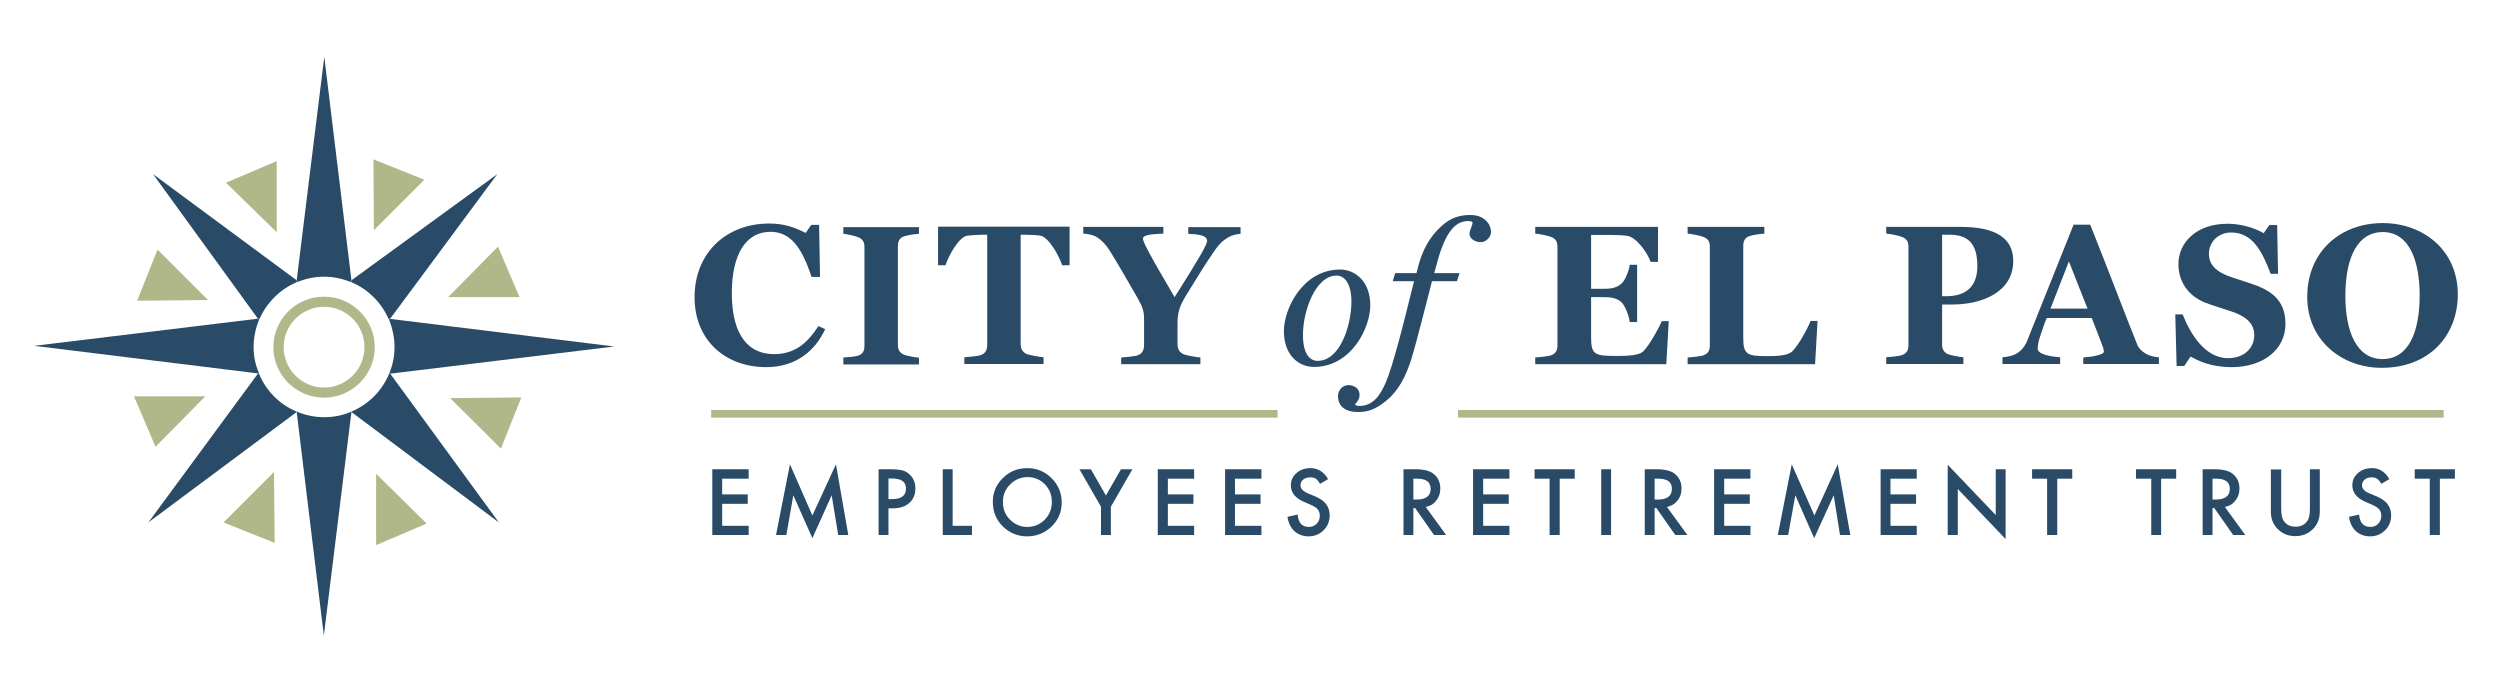 <?xml version="1.0" encoding="utf-8"?>
<!-- Generator: Adobe Illustrator 21.1.0, SVG Export Plug-In . SVG Version: 6.00 Build 0)  -->
<svg version="1.1" id="Layer_1" xmlns="http://www.w3.org/2000/svg" xmlns:xlink="http://www.w3.org/1999/xlink" x="0px" y="0px"
	 viewBox="0 0 1114 301.8" style="enable-background:new 0 0 1114 301.8;" xml:space="preserve">
<style type="text/css">
	.st0{clip-path:url(#SVGID_2_);}
	.st1{clip-path:url(#SVGID_4_);fill:url(#);}
	.st2{fill:#294B67;}
	.st3{fill:#B0B788;}
	.st4{fill:#736F33;}
</style>
<path class="st2" d="M341.4,163.6c-17.8,0-31.9-11.6-31.9-31.2c0-19.5,13.9-32.8,33.3-32.8c7.1,0,12.1,2.1,16.2,4.2l2.5-3.6h3.5
	l0.4,23.2h-3.8c-4.4-13.7-9.7-20.1-18.3-20.1c-11,0-17.2,10.1-17.2,27.4c0,19,7.7,27.1,18.7,27.1c9.3,0,14.8-4.7,19.9-12.5l3,1.4
	C363.4,155.9,355.1,163.6,341.4,163.6"/>
<path class="st2" d="M375.8,162.3v-3c1.6-0.1,5.4-0.4,6.6-0.8c2.2-0.8,2.8-2.4,2.8-4.4v-44c0-2-0.6-3.5-2.8-4.4
	c-1.5-0.6-4.9-1.4-6.6-1.5v-3h33.7v3c-1.6,0.1-4.9,0.5-6.6,1.1c-2.2,0.7-2.8,2.4-2.8,4.4v44c0,2,0.7,3.5,2.8,4.4
	c1.1,0.4,4.9,1.2,6.6,1.3v3H375.8z"/>
<path class="st2" d="M473.3,118.2c-1.3-4-5.9-12.6-9.8-13.2c-2.2-0.3-4.6-0.4-6.9-0.4h-1.8v48.6c0,2,0.7,3.7,2.8,4.6
	c1.1,0.4,5.7,1.3,7.4,1.4v3h-35.3v-3c1.6-0.1,6.2-0.5,7.4-1c2.2-0.8,2.8-2.6,2.8-4.6v-49H438c-2,0-4.8,0.2-6.9,0.4
	c-3.9,0.5-8.5,9.2-9.8,13.2H418V101h58.6v17.2H473.3z"/>
<path class="st2" d="M547.4,105.7c-2.6,1.5-4.3,3.2-6.4,6.3c-4.5,6.6-6.6,10.1-12.4,19.5c-3.1,5-3.9,7.9-3.9,12.8v9
	c0,2,0.7,3.7,2.8,4.6c1.1,0.4,5.7,1.3,7.4,1.4v3h-35.3v-3c1.6-0.1,6.2-0.5,7.4-1c2.2-0.8,2.8-2.6,2.8-4.6v-11.2
	c0-3.6-0.4-5.3-2.9-9.7c-4.9-8.5-8.2-14.3-12.4-21.1c-1.9-3-3.9-4.9-6-6.2c-1.6-0.9-4.1-1.3-5.8-1.4v-3h35.7v3
	c-3.1,0.2-9.1,0.2-9.1,2.2c0,1.3,2,5.6,14.1,26.1c11.2-17.6,14.5-23.6,14.5-25c0-2.7-4.3-3-8.4-3.2v-3h23.3v3
	C550.7,104.4,549,104.8,547.4,105.7"/>
<path class="st2" d="M585.4,163.5c-6.1,0-13.3-4.6-13.3-16c0-9.9,8.4-27.4,25.1-27.4c6.1,0,13.4,4.7,13.4,16
	C610.6,145.9,602.3,163.5,585.4,163.5 M595.6,122.8c-9.4,0-15,15.7-15,26.4c0,8.4,3,11.6,6.5,11.6c10.1,0,15.1-15.8,15.1-26.6
	C602.1,125.8,598.8,122.8,595.6,122.8"/>
<path class="st2" d="M659.8,107.9c-1.8,0-5-1-5-3.9c0-1.3,1.2-3,1.4-4.9c-0.2-0.4-1.2-0.6-2-0.6c-5.7,0-10,4.9-13.6,17.7l-1.5,5.5
	h11.3l-1.2,3.6h-11.1c-3,11.3-6.3,25.2-9.3,35c-2.2,6.9-5.4,13.6-10.9,18.1c-4.7,3.9-8.2,5.2-12.6,5.2c-7.1,0-9.1-3.6-9.1-7.2
	c0-2,1.6-4.8,4.7-4.8c1.9,0,4.9,1.1,4.9,4.3c0,1.9-0.8,2.9-2,4.3c0.1,0.4,1.1,0.7,1.8,0.7c6.6,0,10.6-4.9,14.6-18.1
	c4.4-14.4,7.4-27.8,9.9-37.5h-9.5l1.1-3.6h9.5l0.7-2.8c1.9-7.2,4.9-13.2,10.5-18.2c4.2-3.9,8.5-4.9,12.8-4.9c6.2,0,9.2,4,9.2,7.7
	C664.4,104.9,662.8,107.9,659.8,107.9"/>
<path class="st2" d="M742.5,162.3h-58.4v-3c1.6-0.1,5.9-0.5,7.1-1c2.2-0.8,2.8-2.4,2.8-4.4V110c0-2-0.5-3.5-2.8-4.4
	c-1.7-0.7-5.5-1.4-7.1-1.5v-3h54.7v15.6h-3.3c-1.3-4-6.3-11-10.4-11.6c-2.2-0.3-4.6-0.4-7.5-0.4H709v24h6c5,0,6.8-1.6,7.9-2.7
	c1.3-1.3,3.1-5.6,3.3-8h3.3v25.5h-3.3c-0.2-2.6-2.2-7.3-3.3-8.4c-1.2-1.3-3.1-2.7-7.9-2.7h-6v18c0,7.3,1.4,8.2,10.5,8.2
	c4.3,0,10.8,0.1,12.9-2.2c2.8-2.9,7-10.6,8.1-13.3h3.1L742.5,162.3z"/>
<path class="st2" d="M808.8,162.3h-56.8v-3c1.6-0.1,5.9-0.5,7.1-1c2.2-0.8,2.8-2.4,2.8-4.4V110c0-2-0.5-3.5-2.8-4.4
	c-1.7-0.7-5.5-1.4-7.1-1.5v-3h34.2v3c-1.6,0.1-4.9,0.5-6.6,1.1c-2.2,0.7-2.8,2.4-2.8,4.4v40.9c0,7.3,1.5,8.2,10.6,8.2
	c4.3,0,9.4-0.2,11.3-2.2c2.8-2.9,6.4-9.3,8.1-13.5h3.1L808.8,162.3z"/>
<path class="st2" d="M869.7,135.7h-4.3v17.8c0,2,0.7,3.5,2.8,4.4c1.1,0.4,5.1,1.2,6.7,1.3v3h-34.4v-3c1.6-0.1,5.9-0.5,7.1-1
	c2.2-0.8,2.8-2.4,2.8-4.4V110c0-2-0.5-3.5-2.8-4.4c-1.7-0.7-5.5-1.4-7.1-1.5v-3h33.1c15.7,0,23.5,5,23.5,15.2
	C897.1,129.9,883.7,135.7,869.7,135.7 M868.8,104.6h-3.4V132h1.7c10.1,0,14-5.4,14-13.4C881.1,109.5,877.8,104.6,868.8,104.6"/>
<path class="st2" d="M928.3,162.3v-3c3.1-0.2,9.2-1.1,9.2-2.6c0-0.6-0.3-1.4-0.4-2l-5-13H912c-1.1,2.6-2.3,6.4-3.1,8.7
	c-0.6,1.9-0.9,3.8-0.9,5c0,2.7,6.8,3.6,10,3.8v3h-25.7v-3c1.7-0.1,4.4-0.6,6-1.5c2.3-1.3,4-3.2,5.1-6.1
	c6.2-15.4,13.7-34.3,20.6-51.5h7.4c9.3,23.4,17.4,44.8,20.9,53.3c0.7,1.8,1.9,3,4,4.3c1.6,0.9,3.9,1.4,5.7,1.5v3H928.3z
	 M921.9,116.5l-8.2,21h16.5L921.9,116.5z"/>
<path class="st2" d="M994.4,163.6c-9.4,0-14.9-2.9-18.3-4.7l-2.8,4.2h-3.4l-0.6-23h3.3c3.3,8.5,9.9,19.5,20.2,19.5
	c7.2,0,11.7-4.5,11.7-10.3c0-4.8-3.2-8.2-10.1-10.5c-3.9-1.3-8.9-2.8-11.9-4c-7.7-3.1-11.8-9.6-11.8-17.1c0-9.7,8.1-18,21.9-18
	c6.8,0,12.8,2.3,16.1,4.2l2.5-3.6h3.5l0.4,21.7h-3.3c-3.7-9.7-7.9-18.4-17.6-18.4c-5.7,0-9.9,4.2-9.9,9.4c0,4.9,3,8.1,10,10.5
	c3.9,1.3,8.7,2.8,11.9,4c7.2,3,12.2,7.4,12.2,16.9C1018.4,155.4,1008.9,163.6,994.4,163.6"/>
<path class="st2" d="M1061.3,163.9c-17.9,0-33.2-12.3-33.2-31.6c0-20.3,14.9-32.9,33.6-32.9c18,0,33.5,12,33.5,31.8
	C1095.2,149.3,1082.7,163.9,1061.3,163.9 M1061.7,103.4c-10.7,0-16.6,10.5-16.6,28.5c0,15.5,4.8,28.1,16.6,28.1
	c11.7,0,16.5-12.3,16.5-28.4C1078.2,117.4,1074.2,103.4,1061.7,103.4"/>
<polygon class="st2" points="333.6,213.3 321.8,213.3 321.8,220.3 333.2,220.3 333.2,224.5 321.8,224.5 321.8,234.3 333.6,234.3 
	333.6,238.4 317.4,238.4 317.4,209.1 333.6,209.1 "/>
<polygon class="st2" points="345.8,238.4 352,206.9 362,229.7 372.5,206.9 378,238.4 373.5,238.4 370.6,220.7 362,239.8 
	353.5,220.7 350.4,238.4 "/>
<path class="st2" d="M395.9,226.5v11.9h-4.4v-29.3h5c2.5,0,4.3,0.2,5.6,0.5c1.3,0.3,2.4,1,3.3,1.9c1.7,1.6,2.5,3.7,2.5,6.2
	c0,2.7-0.9,4.8-2.7,6.4c-1.8,1.6-4.2,2.4-7.3,2.4H395.9z M395.9,222.4h1.7c4.1,0,6.1-1.6,6.1-4.7c0-3-2.1-4.5-6.3-4.5h-1.5V222.4z"
	/>
<polygon class="st2" points="424.5,209.1 424.5,234.3 433.1,234.3 433.1,238.4 420.1,238.4 420.1,209.1 "/>
<path class="st2" d="M442.4,223.6c0-4.1,1.5-7.7,4.5-10.6c3-3,6.6-4.4,10.9-4.4c4.2,0,7.8,1.5,10.8,4.5c3,3,4.5,6.6,4.5,10.8
	c0,4.2-1.5,7.8-4.5,10.7c-3,2.9-6.7,4.4-11,4.4c-3.8,0-7.2-1.3-10.2-3.9C444.1,232.1,442.4,228.3,442.4,223.6 M446.9,223.7
	c0,3.2,1.1,5.9,3.3,8c2.2,2.1,4.7,3.1,7.5,3.1c3.1,0,5.7-1.1,7.8-3.2c2.1-2.1,3.2-4.8,3.2-7.9c0-3.1-1-5.7-3.1-7.9
	c-2.1-2.1-4.6-3.2-7.7-3.2c-3.1,0-5.6,1.1-7.7,3.2C447.9,218,446.9,220.6,446.9,223.7"/>
<polygon class="st2" points="490.6,225.8 481,209.1 486.1,209.1 492.8,220.8 499.5,209.1 504.6,209.1 495,225.8 495,238.4 
	490.6,238.4 "/>
<polygon class="st2" points="532.1,213.3 520.4,213.3 520.4,220.3 531.8,220.3 531.8,224.5 520.4,224.5 520.4,234.3 532.1,234.3 
	532.1,238.4 515.9,238.4 515.9,209.1 532.1,209.1 "/>
<polygon class="st2" points="562.1,213.3 550.3,213.3 550.3,220.3 561.7,220.3 561.7,224.5 550.3,224.5 550.3,234.3 562.1,234.3 
	562.1,238.4 545.9,238.4 545.9,209.1 562.1,209.1 "/>
<path class="st2" d="M591.8,213.5l-3.6,2.1c-0.7-1.2-1.3-1.9-1.9-2.3c-0.6-0.4-1.4-0.6-2.5-0.6c-1.2,0-2.2,0.3-3.1,1
	c-0.8,0.7-1.2,1.5-1.2,2.6c0,1.4,1.1,2.6,3.2,3.5l2.9,1.2c2.4,1,4.1,2.1,5.2,3.5c1.1,1.4,1.7,3.1,1.7,5.1c0,2.7-0.9,4.9-2.7,6.7
	c-1.8,1.8-4.1,2.7-6.7,2.7c-2.5,0-4.6-0.8-6.3-2.3c-1.6-1.5-2.7-3.6-3.1-6.4l4.5-1c0.2,1.7,0.6,2.9,1.1,3.6c0.9,1.3,2.2,1.9,4,1.9
	c1.4,0,2.5-0.5,3.4-1.4c0.9-0.9,1.4-2.1,1.4-3.5c0-0.6-0.1-1.1-0.2-1.6c-0.2-0.5-0.4-0.9-0.7-1.3c-0.3-0.4-0.8-0.8-1.3-1.1
	c-0.5-0.3-1.2-0.7-1.9-1l-2.8-1.2c-4-1.7-6-4.2-6-7.4c0-2.2,0.8-4,2.5-5.5c1.7-1.5,3.8-2.2,6.3-2.2
	C587.2,208.6,589.9,210.2,591.8,213.5"/>
<path class="st2" d="M635.3,225.9l9.1,12.5H639l-8.4-12h-0.8v12h-4.4v-29.3h5.2c3.9,0,6.7,0.7,8.4,2.2c1.9,1.6,2.8,3.8,2.8,6.4
	c0,2.1-0.6,3.9-1.8,5.3C638.9,224.6,637.3,225.5,635.3,225.9 M629.8,222.6h1.4c4.2,0,6.3-1.6,6.3-4.8c0-3-2-4.5-6.1-4.5h-1.6V222.6z
	"/>
<polygon class="st2" points="672.6,213.3 660.9,213.3 660.9,220.3 672.3,220.3 672.3,224.5 660.9,224.5 660.9,234.3 672.6,234.3 
	672.6,238.4 656.4,238.4 656.4,209.1 672.6,209.1 "/>
<polygon class="st2" points="695,213.3 695,238.4 690.5,238.4 690.5,213.3 683.8,213.3 683.8,209.1 701.7,209.1 701.7,213.3 "/>
<rect x="713.5" y="209.1" class="st2" width="4.4" height="29.3"/>
<path class="st2" d="M742.8,225.9l9.1,12.5h-5.4l-8.4-12h-0.8v12h-4.4v-29.3h5.2c3.9,0,6.7,0.7,8.4,2.2c1.9,1.6,2.8,3.8,2.8,6.4
	c0,2.1-0.6,3.9-1.8,5.3C746.3,224.6,744.7,225.5,742.8,225.9 M737.3,222.6h1.4c4.2,0,6.3-1.6,6.3-4.8c0-3-2-4.5-6.1-4.5h-1.6V222.6z
	"/>
<polygon class="st2" points="780,213.3 768.3,213.3 768.3,220.3 779.7,220.3 779.7,224.5 768.3,224.5 768.3,234.3 780,234.3 
	780,238.4 763.8,238.4 763.8,209.1 780,209.1 "/>
<polygon class="st2" points="792.2,238.4 798.4,206.9 808.5,229.7 818.9,206.9 824.5,238.4 819.9,238.4 817.1,220.7 808.4,239.8 
	800,220.7 796.8,238.4 "/>
<polygon class="st2" points="854.1,213.3 842.4,213.3 842.4,220.3 853.8,220.3 853.8,224.5 842.4,224.5 842.4,234.3 854.1,234.3 
	854.1,238.4 838,238.4 838,209.1 854.1,209.1 "/>
<polygon class="st2" points="867.9,238.4 867.9,207.1 889.3,229.5 889.3,209.1 893.7,209.1 893.7,240.2 872.4,217.9 872.4,238.4 "/>
<polygon class="st2" points="916.7,213.3 916.7,238.4 912.2,238.4 912.2,213.3 905.5,213.3 905.5,209.1 923.4,209.1 923.4,213.3 "/>
<polygon class="st2" points="963,213.3 963,238.4 958.6,238.4 958.6,213.3 951.8,213.3 951.8,209.1 969.7,209.1 969.7,213.3 "/>
<path class="st2" d="M991.4,225.9l9.1,12.5h-5.4l-8.4-12h-0.8v12h-4.4v-29.3h5.2c3.9,0,6.7,0.7,8.4,2.2c1.9,1.6,2.8,3.8,2.8,6.4
	c0,2.1-0.6,3.9-1.8,5.3C995,224.6,993.4,225.5,991.4,225.9 M985.9,222.6h1.4c4.2,0,6.3-1.6,6.3-4.8c0-3-2-4.5-6.1-4.5h-1.6V222.6z"
	/>
<path class="st2" d="M1016.5,209.1v17.6c0,2.5,0.4,4.4,1.2,5.5c1.2,1.7,3,2.5,5.2,2.5c2.2,0,4-0.8,5.2-2.5c0.8-1.1,1.2-3,1.2-5.5
	v-17.6h4.4V228c0,3.1-1,5.6-2.9,7.6c-2.2,2.2-4.8,3.3-8,3.3c-3.2,0-5.8-1.1-8-3.3c-1.9-2-2.9-4.5-2.9-7.6v-18.8H1016.5z"/>
<path class="st2" d="M1064.7,213.5l-3.6,2.1c-0.7-1.2-1.3-1.9-1.9-2.3c-0.6-0.4-1.4-0.6-2.4-0.6c-1.2,0-2.2,0.3-3.1,1
	c-0.8,0.7-1.2,1.5-1.2,2.6c0,1.4,1.1,2.6,3.2,3.5l2.9,1.2c2.4,1,4.1,2.1,5.2,3.5c1.1,1.4,1.7,3.1,1.7,5.1c0,2.7-0.9,4.9-2.7,6.7
	c-1.8,1.8-4.1,2.7-6.7,2.7c-2.5,0-4.6-0.8-6.3-2.3c-1.6-1.5-2.7-3.6-3.1-6.4l4.5-1c0.2,1.7,0.6,2.9,1.1,3.6c0.9,1.3,2.2,1.9,4,1.9
	c1.4,0,2.5-0.5,3.4-1.4c0.9-0.9,1.4-2.1,1.4-3.5c0-0.6-0.1-1.1-0.2-1.6c-0.2-0.5-0.4-0.9-0.7-1.3c-0.3-0.4-0.8-0.8-1.3-1.1
	c-0.5-0.3-1.2-0.7-1.9-1l-2.8-1.2c-4-1.7-6-4.2-6-7.4c0-2.2,0.8-4,2.5-5.5c1.7-1.5,3.8-2.2,6.3-2.2
	C1060.2,208.6,1062.8,210.2,1064.7,213.5"/>
<polygon class="st2" points="1087.2,213.3 1087.2,238.4 1082.7,238.4 1082.7,213.3 1076,213.3 1076,209.1 1093.9,209.1 
	1093.9,213.3 "/>
<rect x="316.9" y="182.7" class="st3" width="252.4" height="3.4"/>
<rect x="649.7" y="182.7" class="st3" width="439.2" height="3.4"/>
<polygon class="st3" points="123.3,71.8 100.7,81.4 123.3,103.5 "/>
<polygon class="st3" points="167.6,242.9 190.1,233.3 167.6,211.1 "/>
<polygon class="st3" points="70.2,111.2 61.1,134 92.7,133.7 "/>
<polygon class="st3" points="223.2,199.9 232.3,177.1 200.6,177.4 "/>
<polygon class="st3" points="59.7,176.6 69.3,199.1 91.5,176.6 "/>
<polygon class="st3" points="231.5,132.4 221.9,109.9 199.7,132.4 "/>
<polygon class="st3" points="99.6,232.8 122.4,241.9 122.1,210.3 "/>
<polygon class="st3" points="189.1,80.1 166.4,71 166.6,102.6 "/>
<path class="st2" d="M144.4,185.9c-4.3,0-8.3-0.9-12-2.4l-0.2,0.1l12.1,99.6l12.3-99.6l-0.2-0.1
	C152.7,185.1,148.7,185.9,144.4,185.9"/>
<path class="st2" d="M144.4,123.3c4,0,7.9,0.8,11.4,2.2l0.8-0.6l-12.1-99.6l-12.3,99.6l0.8,0.6C136.5,124.1,140.4,123.3,144.4,123.3
	"/>
<path class="st2" d="M175.8,154.6c0,4.1-0.8,7.9-2.2,11.5l0.3,0.4l99.8-12.1l-99.8-12.3l-0.4,0.6
	C174.9,146.4,175.8,150.4,175.8,154.6"/>
<path class="st2" d="M113,154.6c0-4.2,0.9-8.3,2.4-12l-0.4-0.6l-99.8,12.1l99.8,12.3l0.3-0.4C113.8,162.6,113,158.7,113,154.6"/>
<path class="st2" d="M173.1,142l0.7,0.1l47.8-64.5l-65,47.3l0.1,0.9C164,128.9,169.9,134.8,173.1,142"/>
<path class="st2" d="M156.7,125.8l-0.1-0.9l-0.8,0.6C156.1,125.6,156.4,125.7,156.7,125.8"/>
<path class="st2" d="M173.4,142.7l0.4-0.6l-0.7-0.1C173.2,142.2,173.3,142.4,173.4,142.7"/>
<path class="st2" d="M115.4,166.5l-0.4-0.1l-48.9,66.4l66.1-49.2l0-0.2C124.6,180.3,118.5,174.1,115.4,166.5"/>
<path class="st2" d="M132.1,183.5l0,0.2l0.2-0.1C132.3,183.5,132.2,183.5,132.1,183.5"/>
<path class="st2" d="M115.2,166.1l-0.3,0.4l0.4,0.1C115.3,166.4,115.3,166.3,115.2,166.1"/>
<path class="st2" d="M132.1,125.8l0.1-0.9l-64-47.3l46.8,64.5l0.7-0.1C118.9,134.8,124.8,128.9,132.1,125.8"/>
<path class="st2" d="M133,125.5l-0.8-0.6l-0.1,0.9C132.4,125.7,132.7,125.6,133,125.5"/>
<path class="st2" d="M115.7,142l-0.7,0.1l0.4,0.6C115.5,142.4,115.6,142.2,115.7,142"/>
<path class="st2" d="M173.4,166.5c-3.1,7.6-9.2,13.7-16.8,16.9l0,0.2l65.7,49.2l-48.5-66.4L173.4,166.5z"/>
<path class="st2" d="M156.4,183.5l0.2,0.1l0-0.2C156.6,183.5,156.5,183.5,156.4,183.5"/>
<path class="st2" d="M173.4,166.5l0.4,0l-0.3-0.4C173.5,166.3,173.5,166.4,173.4,166.5"/>
<path class="st3" d="M144.4,177.2c-12.4,0-22.6-10.1-22.6-22.5c0-12.4,10.1-22.5,22.6-22.5c12.4,0,22.6,10.1,22.6,22.5
	C167,167,156.8,177.2,144.4,177.2 M144.4,136.7c-9.9,0-18,8.1-18,18c0,9.9,8.1,18,18,18c9.9,0,18-8.1,18-18
	C162.4,144.7,154.3,136.7,144.4,136.7"/>
</svg>
